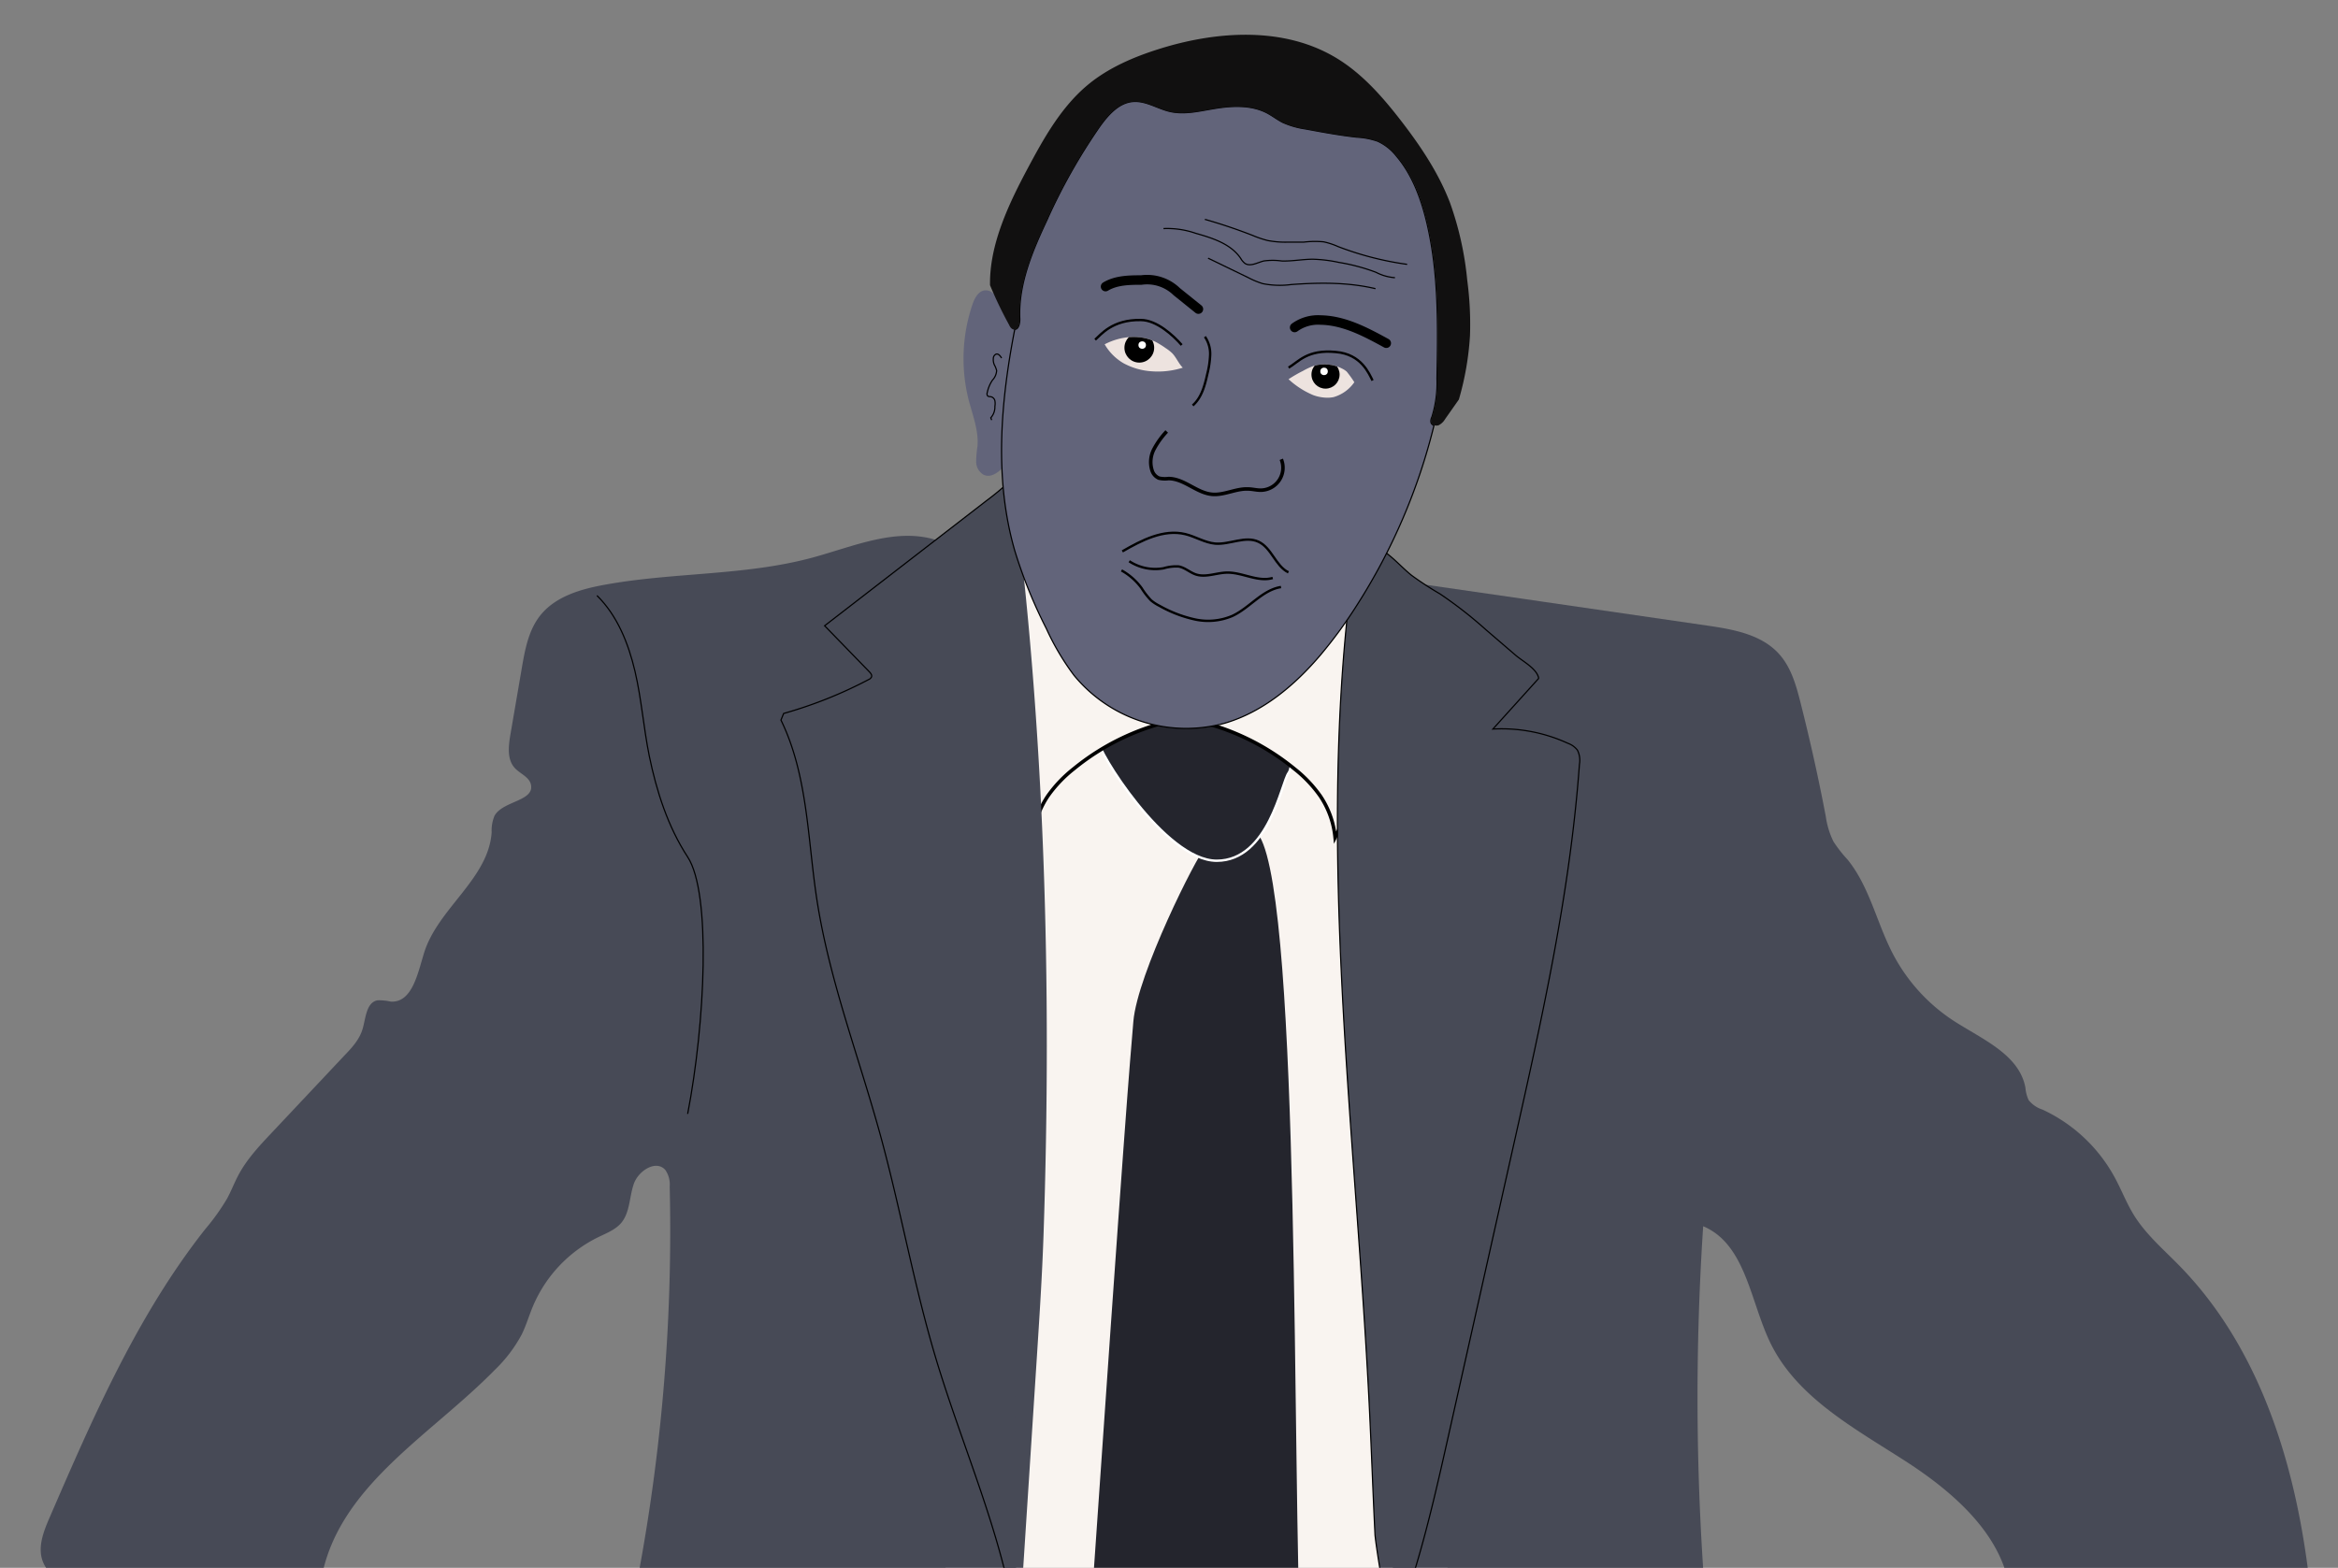 <svg id="Kenyatta" xmlns="http://www.w3.org/2000/svg" xmlns:xlink="http://www.w3.org/1999/xlink" viewBox="0 0 492 330"><rect x="0" y="0" width="492" height="330" fill="#808080" stroke="none"/><defs><clipPath id="clip-path"><path d="M232.46,72.47a10.93,10.93,0,0,0,4,4,14.41,14.41,0,0,0,5.86,1.68,17.34,17.34,0,0,0,6.58-.76c-.87-.87-1.33-2.08-2.18-3a8.91,8.91,0,0,0-1.38-1.09A18.78,18.78,0,0,0,243.25,72C239.92,70.29,235.78,70.74,232.46,72.47Z" style="fill:none"/></clipPath><clipPath id="clip-path-2"><path d="M271.17,79.81a28.29,28.29,0,0,1,3-1.73A14,14,0,0,1,276.48,77a8.17,8.17,0,0,1,5.92.57,4.24,4.24,0,0,1,1,.65A23.2,23.2,0,0,1,285,80.45a8,8,0,0,1-4.35,3.13,6.51,6.51,0,0,1-1.85.11,8.9,8.9,0,0,1-2.41-.51,17.71,17.71,0,0,1-5.23-3.36Z" style="fill:none"/></clipPath></defs><title>on_illustration_government-bw</title><g id="Body"><g id="Shirt"><g id="Shirt-2" data-name="Shirt"><path d="M208.65,118.55q42.58,3.27,84.85,9.53c3.6.53,7.74,1.45,9.37,4.71a11.29,11.29,0,0,1,.74,5.46c-1.08,32.38-7.3,64.89-2.68,97,1.43,9.95,3.9,19.73,5,29.72,1.2,11.09.68,22.29.16,33.44l-1.52,32.51c-.18,3.8-.77,8.29-4.14,10.05a11,11,0,0,1-5.06.85q-43.67.34-87.29-2.57c-2.29-.15-4.76-.39-6.45-1.93s-2.16-4-2.49-6.26c-9.17-63.32,13.84-126.8,14.93-190.77.13-7.68-.26-16-5-22" style="fill:#f9f4f0"/></g><path d="M253.55,178.5c-1.7,1.67-14.22,26.5-15.05,36.5S237,231.25,229,347.5c25-.75,44.75,0,44.75,0-1.84-36.5,0-156.75-8.67-171.44" style="fill:#24252d"/><path d="M231.17,156c-.55,1.44,13.91,25.17,24.87,25.17s13.63-16.5,15.13-18.5S272.67,145,263.5,145,235.17,145.5,231.17,156Z" style="fill:#24252d;stroke:#fff;stroke-miterlimit:10;stroke-width:0.5px"/><path d="M249.17,151.21a50.17,50.17,0,0,1,23.24,10.63,27.33,27.33,0,0,1,5.42,5.7,18.86,18.86,0,0,1,3.13,8.73c1.74-3.44,3.79-6.93,4-10.78s2.41-23.33-2.09-25-42.5-.92-42.5-.92l-30.83,2.67,3.76,23.24c.53,3.82,2.3,7.34,4,10.78a18.86,18.86,0,0,1,3.13-8.73,27.33,27.33,0,0,1,5.42-5.7,50.17,50.17,0,0,1,23.24-10.63" style="fill:#f9f4f0"/><path d="M249.17,151.21a50.17,50.17,0,0,0-23.24,10.63,27.33,27.33,0,0,0-5.42,5.7,18.86,18.86,0,0,0-3.13,8.73c-1.74-3.44-3.51-7-4-10.78" style="fill:none;stroke:#000;stroke-miterlimit:10;stroke-width:0.75px"/><path d="M249.17,151.21a50.17,50.17,0,0,1,23.24,10.63,27.33,27.33,0,0,1,5.42,5.7,18.86,18.86,0,0,1,3.13,8.73c1.74-3.44,3.51-7,4-10.78" style="fill:none;stroke:#000;stroke-miterlimit:10;stroke-width:0.75px"/></g><g id="Jacket"><path d="M296.79,122.61,320.26,126l5,.73,33.91,4.93c5.51.8,11.49,1.84,15.22,6,2.55,2.83,3.61,6.67,4.54,10.37q3,11.82,5.28,23.8a17.42,17.42,0,0,0,1.61,5.29,27.81,27.81,0,0,0,2.95,3.78c4.64,5.7,6.14,13.28,9.53,19.81a37.61,37.61,0,0,0,12.79,14.13c6,3.89,13.83,7.08,15.13,14.09a7.72,7.72,0,0,0,.68,2.62,6.08,6.08,0,0,0,2.92,2A33.19,33.19,0,0,1,445,247.8c1.43,2.63,2.5,5.45,4.08,8,2.53,4.06,6.23,7.21,9.57,10.63,18.11,18.55,25.4,45.2,27.81,71a382.48,382.48,0,0,1-63.34-.57c-.52-12.76-11.46-22.44-22.19-29.35s-22.84-13.4-28.4-24.9c-4.23-8.75-5.17-20.73-14.12-24.51a546,546,0,0,0,.91,83.88,213.65,213.65,0,0,1-57.53,3.82c-2.24-.16-4.58-.38-6.49-1.57s-3.21-3.67-2.34-5.74" style="fill:#474a56"/><path d="M197.19,113.72c-8.51-2.78-17.52,1.28-26.16,3.63-14.29,3.88-29.43,3.07-44,5.77-5,.92-10.25,2.49-13.38,6.47-2.44,3.1-3.18,7.17-3.85,11.07l-2.4,14c-.41,2.42-.72,5.22.94,7,1.11,1.21,3,1.85,3.38,3.45.81,3.53-5.87,3.43-7.65,6.58a8.13,8.13,0,0,0-.61,3.51c-.67,9.8-11.32,16-14.22,25.37-1.33,4.31-2.5,10.51-7,10.25a11.05,11.05,0,0,0-2.83-.27c-2.34.48-2.43,3.71-3.1,6s-2.28,4-3.87,5.65L57.21,238.39c-2.62,2.78-5.28,5.6-7.07,9-.84,1.59-1.48,3.27-2.33,4.85a46.48,46.48,0,0,1-4.62,6.47c-14.29,18.12-23.61,39.57-32.77,60.75-1.27,2.92-2.55,6.22-1.41,9.2,1.92,5.05,8.83,5.38,14.21,4.85,10.9-1.09,22.17-2.1,32.59,1.28,3.55,1.15,8.05,2.58,10.52-.22a10,10,0,0,0,1.75-4.39c4.51-18.13,22.93-28.46,36-41.8a29.93,29.93,0,0,0,5.71-7.5c.94-1.91,1.54-4,2.36-5.94a28.55,28.55,0,0,1,13.72-14.53c1.73-.84,3.61-1.56,4.85-3,1.87-2.23,1.7-5.49,2.66-8.24s4.66-5.11,6.61-2.94a5.34,5.34,0,0,1,.94,3.52,394.49,394.49,0,0,1-7.76,87.72L214.48,343l3.74-57.78c.54-8.35,1.08-16.7,1.37-25.06,1.81-52.92.25-107.28-6.48-158.65" style="fill:#474a56"/><path d="M213.89,342.8C211,323,202.5,304.61,196.81,285.47c-4.57-15.35-7.33-31.17-11.57-46.62-4.54-16.54-10.77-32.68-13.36-49.63-1.94-12.72-1.89-26.1-7.54-37.66l.57-1.39a91.67,91.67,0,0,0,17.87-7.13,1.14,1.14,0,0,0,.63-.58c.12-.39-.18-.76-.47-1.06l-9.41-9.69,34-26.28a56.08,56.08,0,0,0,5-4.16" style="fill:#474a56;stroke:#000;stroke-miterlimit:10;stroke-width:0.25px"/><path d="M323.8,142.78l-9.64,10.67a33.41,33.41,0,0,1,15.78,3,4.43,4.43,0,0,1,2,1.43,4.72,4.72,0,0,1,.43,3c-1.95,27-7.89,53.53-13.81,79.94l-13.75,61.36c-2.06,9.18-4.12,18.36-6.81,27.37-.35,1.18-3.78,11.71-5,11.38V340c-1.24.54-3.58-15.64-3.65-17-.43-8.66-.73-17.32-1.15-26-3-62-12.2-124.5-2.24-185.76l-1.16.33c2.06,2,4.83,3.21,7.14,5,1.81,1.38,3.33,3.1,5.11,4.53a69,69,0,0,0,6,3.92,89,89,0,0,1,9.69,7.57l6.16,5.29c1.59,1.37,4.54,2.85,4.91,4.92" style="fill:#474a56;stroke:#000;stroke-miterlimit:10;stroke-width:0.25px"/></g><path d="M125.62,125.35c4.29,4.22,6.62,10.06,8,15.93s1.81,11.9,3,17.79c1.54,7.47,3.92,14.92,8.09,21.31,5,7.61,3.68,35,0,54.07" style="fill:none;stroke:#000;stroke-miterlimit:10;stroke-width:0.25px"/><path d="M249.89,153a1.5,1.5,0,0,0,0-3,1.5,1.5,0,0,0,0,3Z"/></g><g id="Head"><path d="M211.83,97.49c-1.21,1.55-3.09,3.29-4.86,2.43a3.18,3.18,0,0,1-1.55-2.74,23.11,23.11,0,0,1,.28-3.28c.26-3.28-1-6.46-1.84-9.65a35.47,35.47,0,0,1,.8-20.22c.46-1.34,1.29-2.87,2.7-2.92s2.21,1.17,2.89,2.25c0,0,3.16,4.6,5.49,6S211.83,97.49,211.83,97.49Z" style="fill:#62647a"/><path d="M301.32,87.78a1.8,1.8,0,0,0-.19,1.13.91.91,0,0,0,.64.62,126,126,0,0,1-16.18,37.78,96.66,96.66,0,0,1-7.67,10.5c-5.42,6.4-12.14,12.06-20.19,14.41A30.53,30.53,0,0,1,226,142.13a52.8,52.8,0,0,1-5.79-9.78,101.39,101.39,0,0,1-6.67-16.45c-4.34-15.06-3-31.19,0-46.58.84,0,1.1-1.33,1.06-2.24-.31-7.18,2.57-14.07,5.62-20.57a121.64,121.64,0,0,1,11.28-20c1.74-2.4,3.94-4.88,6.89-5.14,2.71-.24,5.17,1.48,7.81,2.09,3,.68,6.06-.06,9.07-.57,3.84-.66,8-.91,11.43.91,1.14.61,2.17,1.43,3.33,2a18,18,0,0,0,4.74,1.34c3.58.67,7.16,1.33,10.77,1.73a15.55,15.55,0,0,1,4.4.86,10.67,10.67,0,0,1,3.89,3.08c3.31,3.88,5.15,8.8,6.35,13.76,2.61,10.78,2.42,22,2.21,33.1A24.3,24.3,0,0,1,301.32,87.78Z" style="fill:#62647a;stroke:#000;stroke-miterlimit:10;stroke-width:0.25px"/><path d="M232.46,72.47a10.93,10.93,0,0,0,4,4,14.41,14.41,0,0,0,5.86,1.68,17.34,17.34,0,0,0,6.58-.76c-.87-.87-1.33-2.08-2.18-3a8.91,8.91,0,0,0-1.38-1.09A18.78,18.78,0,0,0,243.25,72C239.92,70.29,235.78,70.74,232.46,72.47Z" style="fill:#ede3df"/><g style="clip-path:url(#clip-path)"><circle cx="239.75" cy="73.19" r="3.13"/><circle cx="240.36" cy="72.63" r="0.79" style="fill:#fff"/></g><path d="M309.34,70.64A61.12,61.12,0,0,1,307,84.09l-2.87,4.08a3.43,3.43,0,0,1-1.37,1.33,1.47,1.47,0,0,1-.95,0,.91.91,0,0,1-.64-.62,1.8,1.8,0,0,1,.19-1.13,24.3,24.3,0,0,0,1.08-8.07c.21-11.09.4-22.32-2.21-33.1-1.2-5-3-9.88-6.35-13.76A10.67,10.67,0,0,0,290,29.77a15.55,15.55,0,0,0-4.4-.86c-3.61-.4-7.19-1.06-10.77-1.73A18,18,0,0,1,270,25.84c-1.16-.57-2.19-1.39-3.33-2-3.44-1.82-7.59-1.57-11.43-.91-3,.51-6.09,1.25-9.07.57-2.64-.61-5.1-2.33-7.81-2.09-3,.26-5.15,2.74-6.89,5.14a121.64,121.64,0,0,0-11.28,20c-3,6.5-5.93,13.39-5.62,20.57,0,.91-.22,2.2-1.06,2.24h-.17c-.49-.07-.8-.55-1-1a84.62,84.62,0,0,1-4-8.33c-.16-8.49,3.91-17.08,7.92-24.58,3.44-6.45,7.1-13,12.74-17.66,4.31-3.55,9.55-5.79,14.87-7.47,12.32-3.88,26.51-4.77,37.53,2,5.29,3.24,9.47,8,13.27,12.89,4.16,5.37,8,11.06,10.44,17.4a67.28,67.28,0,0,1,3.65,16.37A69.74,69.74,0,0,1,309.34,70.64Z" style="fill:#111010"/><path d="M245.52,90.81a17.22,17.22,0,0,0-2.7,3.76,5.8,5.8,0,0,0-.37,4.5,2.6,2.6,0,0,0,1.44,1.57,5.71,5.71,0,0,0,2,.09c3.28,0,5.89,3,9.15,3.31,2.53.24,5-1.21,7.52-1.12,1,0,1.93.29,2.9.25a4.72,4.72,0,0,0,4.17-6.5" style="fill:none;stroke:#000;stroke-miterlimit:10;stroke-width:0.75px"/><path d="M252.19,65.06l-4.56-3.67a8.94,8.94,0,0,0-7.45-2.45c-2.59,0-5.31.05-7.53,1.38" style="fill:none;stroke:#000;stroke-linecap:round;stroke-miterlimit:10;stroke-width:2px"/><path d="M272.44,68.93a8.38,8.38,0,0,1,5.47-1.57c4.93.08,9.49,2.51,13.81,4.88" style="fill:none;stroke:#000;stroke-linecap:round;stroke-miterlimit:10;stroke-width:2px"/><path d="M210.77,75.37c-.26-.45-.68-1-1.18-.82a1,1,0,0,0-.56.91,2.78,2.78,0,0,0,.2,1.3,4.92,4.92,0,0,1,.5,1.24,3.2,3.2,0,0,1-.87,2,7.29,7.29,0,0,0-1.12,2.68.72.72,0,0,0,.09.64c.18.19.5.14.76.2a1.13,1.13,0,0,1,.77.82,3.32,3.32,0,0,1,0,1.18,3.42,3.42,0,0,1-.87,2.43l.2.47" style="fill:none;stroke:#000;stroke-miterlimit:10;stroke-width:0.25px"/><path d="M230.46,71.5c1.17-1,3.58-4.27,9.63-4.14,3.33,0,6.88,3.3,8.58,5.26" style="fill:none;stroke:#000;stroke-miterlimit:10;stroke-width:0.5px"/><path d="M271.17,77.38c2.08-1.21,3.92-3.87,9.92-3.29,5.42.44,7,4.58,7.75,6" style="fill:none;stroke:#000;stroke-miterlimit:10;stroke-width:0.5px"/><path d="M271.17,79.81a28.29,28.29,0,0,1,3-1.73A14,14,0,0,1,276.48,77a8.17,8.17,0,0,1,5.92.57,4.24,4.24,0,0,1,1,.65A23.2,23.2,0,0,1,285,80.45a8,8,0,0,1-4.35,3.13,6.51,6.51,0,0,1-1.85.11,8.9,8.9,0,0,1-2.41-.51,17.71,17.71,0,0,1-5.23-3.36Z" style="fill:#ede3df"/><g style="clip-path:url(#clip-path-2)"><circle cx="278.94" cy="78.84" r="2.96"/><circle cx="278.63" cy="78.17" r="0.79" style="fill:#fff"/></g><path d="M244.84,48.11a18.32,18.32,0,0,1,6.79,1c3.53,1,7.34,2.2,9.42,5.22a4,4,0,0,0,.89,1.08c1.14.8,2.64-.14,4-.48a13.5,13.5,0,0,1,3.76,0c2.19.08,4.38-.37,6.57-.37a29.55,29.55,0,0,1,5.48.67,40.83,40.83,0,0,1,7.8,2.08,10.25,10.25,0,0,0,4,1.14" style="fill:none;stroke:#000;stroke-miterlimit:10;stroke-width:0.25px"/><path d="M253.55,46.17q5.1,1.45,10.05,3.38a22,22,0,0,0,3.19,1.08,20,20,0,0,0,4,.34c1.17,0,2.35,0,3.52,0a19.67,19.67,0,0,1,4.22-.07,15.35,15.35,0,0,1,3.05,1,65.08,65.08,0,0,0,14.53,3.74" style="fill:none;stroke:#000;stroke-miterlimit:10;stroke-width:0.25px"/><path d="M254.22,54.34l8.51,4.12a17.2,17.2,0,0,0,3,1.24,18.28,18.28,0,0,0,6,.19c5.92-.43,11.94-.5,17.72.87" style="fill:none;stroke:#000;stroke-miterlimit:10;stroke-width:0.25px"/><path d="M236.18,116.06c4.07-2.35,8.68-4.74,13.24-3.64,2.15.52,4.11,1.8,6.31,2,3.07.24,6.3-1.69,9.09-.4s3.58,5.1,6.31,6.45" style="fill:none;stroke:#000;stroke-miterlimit:10;stroke-width:0.5px"/><path d="M236,120.06a13.15,13.15,0,0,1,4.22,3.72,15.53,15.53,0,0,0,2,2.58,9,9,0,0,0,1.79,1.16,26.85,26.85,0,0,0,7.45,2.86,13,13,0,0,0,7.85-.73c3.65-1.68,6.3-5.47,10.26-6.09" style="fill:none;stroke:#000;stroke-miterlimit:10;stroke-width:0.5px"/><path d="M237.63,118.13a10,10,0,0,0,7.23,1.48,9.23,9.23,0,0,1,3.15-.38c1.32.22,2.37,1.25,3.64,1.68,2.09.69,4.33-.35,6.53-.39,3.27-.07,6.52,2.06,9.65,1.13" style="fill:none;stroke:#000;stroke-miterlimit:10;stroke-width:0.5px"/><path d="M253.56,70.87a6.34,6.34,0,0,1,1.1,3.81,18.87,18.87,0,0,1-.59,4c-.54,2.43-1.19,5-3.08,6.66" style="fill:none;stroke:#000;stroke-miterlimit:10;stroke-width:0.5px"/></g></svg>